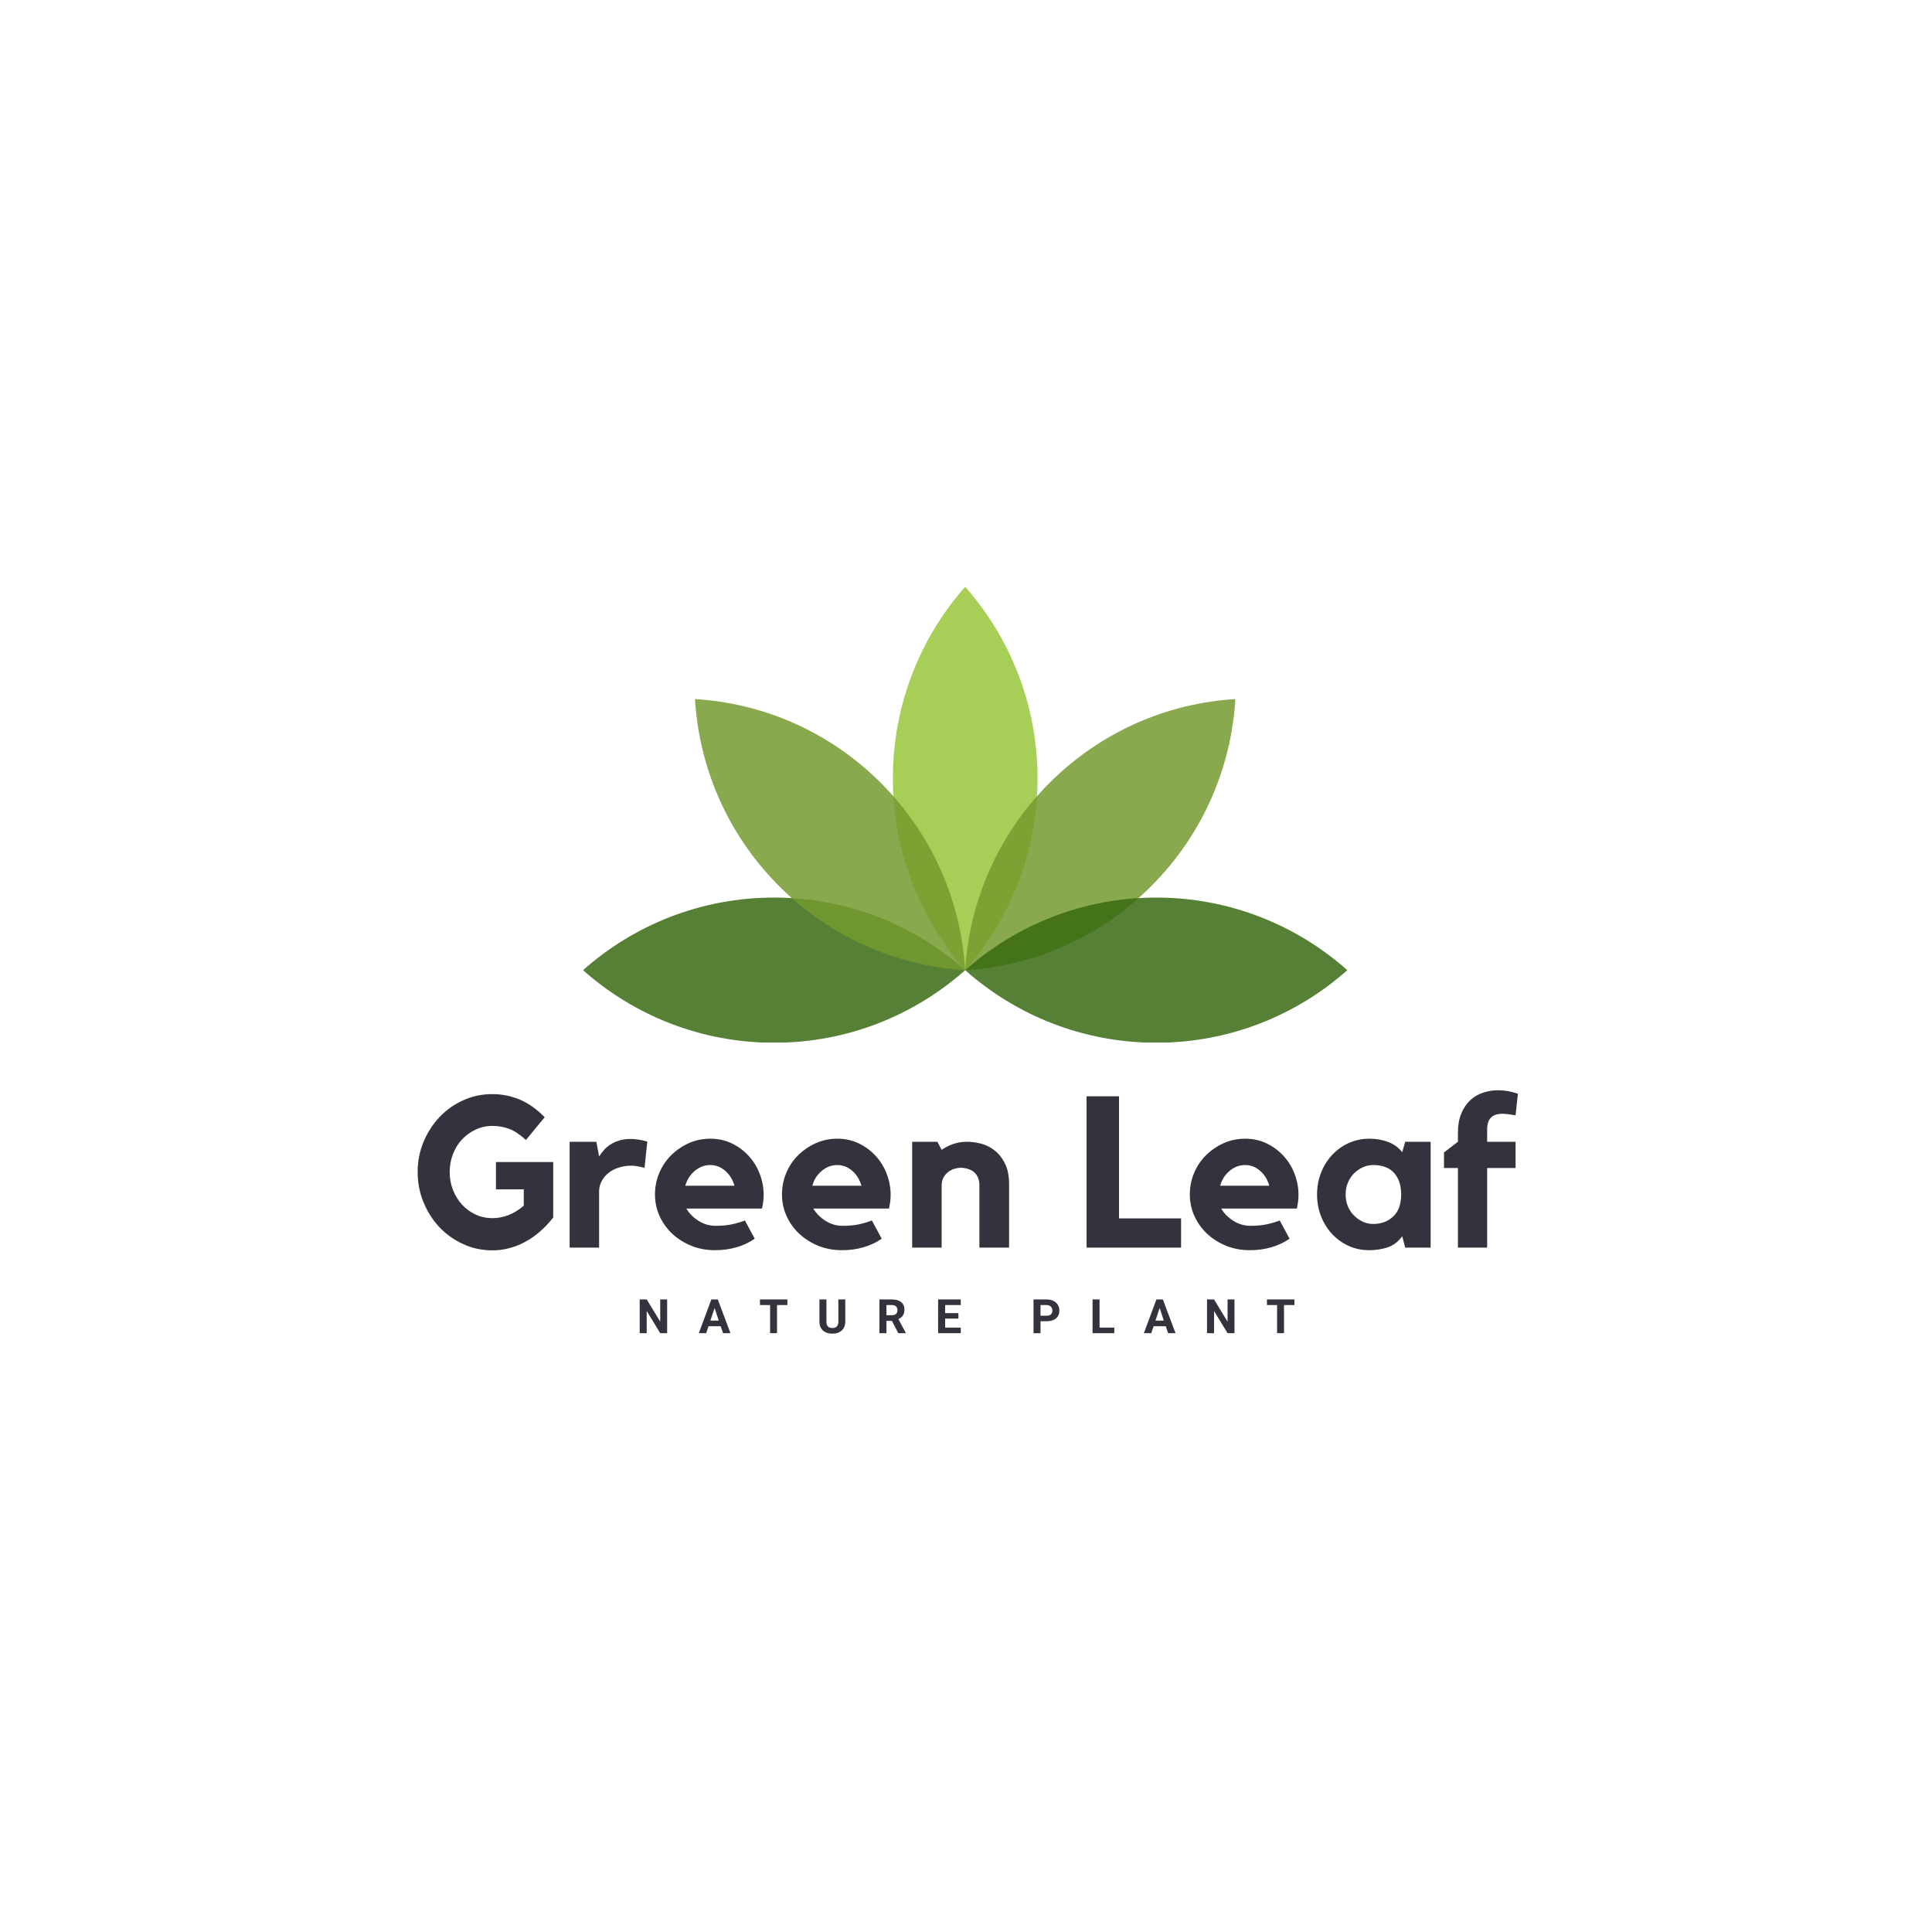 <svg xmlns="http://www.w3.org/2000/svg" xmlns:xlink="http://www.w3.org/1999/xlink" width="500" zoomAndPan="magnify" viewBox="0 0 375 375" height="500" preserveAspectRatio="xMidYMid meet" version="1.0"><defs><filter x="0%" y="0%" width="100%" height="100%" id="dbb9a40190"><feColorMatrix values="0 0 0 0 1 0 0 0 0 1 0 0 0 0 1 0 0 0 1 0" color-interpolation-filters="sRGB"/></filter><g/><clipPath id="05d24a83fb"><path d="M 173 113.879 L 202 113.879 L 202 189 L 173 189 Z M 173 113.879 " clip-rule="nonzero"/></clipPath><mask id="41b94670d5"><g filter="url(#dbb9a40190)"><rect x="-37.5" width="450" fill="#000000" y="-37.5" height="450" fill-opacity="0.847"/></g></mask><clipPath id="16f5d329c8"><path d="M 0.039 0.879 L 28.602 0.879 L 28.602 75.641 L 0.039 75.641 Z M 0.039 0.879 " clip-rule="nonzero"/></clipPath><clipPath id="09960a9f12"><rect x="0" width="29" y="0" height="76"/></clipPath><mask id="ce3918edae"><g filter="url(#dbb9a40190)"><rect x="-37.5" width="450" fill="#000000" y="-37.5" height="450" fill-opacity="0.847"/></g></mask><clipPath id="322b0ab0fd"><path d="M 0.199 0.359 L 53 0.359 L 53 53.641 L 0.199 53.641 Z M 0.199 0.359 " clip-rule="nonzero"/></clipPath><clipPath id="c2c41e79ab"><rect x="0" width="54" y="0" height="54"/></clipPath><clipPath id="1c0e25a70f"><path d="M 187 173 L 261.59 173 L 261.59 202.379 L 187 202.379 Z M 187 173 " clip-rule="nonzero"/></clipPath><mask id="0e41163766"><g filter="url(#dbb9a40190)"><rect x="-37.5" width="450" fill="#000000" y="-37.5" height="450" fill-opacity="0.847"/></g></mask><clipPath id="4f4b3bff8b"><path d="M 0.199 1 L 74.59 1 L 74.59 29.379 L 0.199 29.379 Z M 0.199 1 " clip-rule="nonzero"/></clipPath><clipPath id="5a6c25f579"><rect x="0" width="75" y="0" height="30"/></clipPath><clipPath id="57146cf391"><path d="M 113.16 173 L 188 173 L 188 202.379 L 113.16 202.379 Z M 113.16 173 " clip-rule="nonzero"/></clipPath><mask id="09dfd18c2e"><g filter="url(#dbb9a40190)"><rect x="-37.5" width="450" fill="#000000" y="-37.5" height="450" fill-opacity="0.847"/></g></mask><clipPath id="5f57dbf07d"><path d="M 0.16 1 L 74.68 1 L 74.68 29.379 L 0.16 29.379 Z M 0.16 1 " clip-rule="nonzero"/></clipPath><clipPath id="9fb3522146"><rect x="0" width="75" y="0" height="30"/></clipPath><mask id="9ff8551240"><g filter="url(#dbb9a40190)"><rect x="-37.5" width="450" fill="#000000" y="-37.5" height="450" fill-opacity="0.847"/></g></mask><clipPath id="2aeb2958e3"><path d="M 0.641 0.359 L 53.68 0.359 L 53.68 53.641 L 0.641 53.641 Z M 0.641 0.359 " clip-rule="nonzero"/></clipPath><clipPath id="5933d9d7f0"><rect x="0" width="54" y="0" height="54"/></clipPath></defs><g clip-path="url(#05d24a83fb)"><g mask="url(#41b94670d5)"><g transform="matrix(1, 0, 0, 1, 173, 113)"><g clip-path="url(#09960a9f12)"><g clip-path="url(#16f5d329c8)"><path fill="#97c63a" d="M 14.34 0.887 C 5.602 10.797 0.301 23.828 0.301 38.098 C 0.301 52.367 5.602 65.398 14.34 75.309 C 23.078 65.398 28.383 52.367 28.383 38.098 C 28.383 23.828 23.078 10.797 14.34 0.887 " fill-opacity="1" fill-rule="evenodd"/></g></g></g></g></g><g mask="url(#ce3918edae)"><g transform="matrix(1, 0, 0, 1, 187, 135)"><g clip-path="url(#c2c41e79ab)"><g clip-path="url(#322b0ab0fd)"><path fill="#74992e" d="M 52.789 0.684 C 39.625 1.492 26.695 6.945 16.637 17.035 C 6.578 27.125 1.145 40.102 0.34 53.309 C 13.504 52.5 26.434 47.051 36.492 36.957 C 46.551 26.867 51.984 13.891 52.789 0.684 " fill-opacity="1" fill-rule="evenodd"/></g></g></g></g><g clip-path="url(#1c0e25a70f)"><g mask="url(#0e41163766)"><g transform="matrix(1, 0, 0, 1, 187, 173)"><g clip-path="url(#5a6c25f579)"><g clip-path="url(#4f4b3bff8b)"><path fill="#386910" d="M 74.512 15.309 C 64.637 6.543 51.652 1.219 37.426 1.219 C 23.203 1.219 10.219 6.543 0.34 15.309 C 10.219 24.074 23.203 29.395 37.426 29.395 C 51.652 29.395 64.637 24.074 74.512 15.309 " fill-opacity="1" fill-rule="evenodd"/></g></g></g></g></g><g clip-path="url(#57146cf391)"><g mask="url(#09dfd18c2e)"><g transform="matrix(1, 0, 0, 1, 113, 173)"><g clip-path="url(#9fb3522146)"><g clip-path="url(#5f57dbf07d)"><path fill="#386910" d="M 0.168 15.309 C 10.043 24.074 23.031 29.395 37.254 29.395 C 51.477 29.395 64.465 24.074 74.34 15.309 C 64.465 6.543 51.477 1.219 37.254 1.219 C 23.031 1.219 10.043 6.543 0.168 15.309 " fill-opacity="1" fill-rule="evenodd"/></g></g></g></g></g><g mask="url(#9ff8551240)"><g transform="matrix(1, 0, 0, 1, 134, 135)"><g clip-path="url(#5933d9d7f0)"><g clip-path="url(#2aeb2958e3)"><path fill="#74992e" d="M 0.891 0.684 C 1.699 13.891 7.129 26.867 17.188 36.957 C 27.246 47.051 40.18 52.5 53.34 53.309 C 52.535 40.102 47.102 27.125 37.043 17.035 C 26.988 6.941 14.055 1.492 0.891 0.684 " fill-opacity="1" fill-rule="evenodd"/></g></g></g></g><g fill="#35323d" fill-opacity="1"><g transform="translate(79.785, 242.163)"><g><path d="M 16.484 -16.609 L 27.594 -16.609 L 27.594 -5.844 C 25.938 -3.738 24.098 -2.148 22.078 -1.078 C 20.066 -0.004 17.957 0.531 15.75 0.531 C 13.758 0.531 11.879 0.125 10.109 -0.688 C 8.336 -1.5 6.801 -2.594 5.5 -3.969 C 4.207 -5.352 3.18 -6.961 2.422 -8.797 C 1.66 -10.641 1.281 -12.598 1.281 -14.672 C 1.281 -16.742 1.66 -18.691 2.422 -20.516 C 3.18 -22.336 4.207 -23.938 5.5 -25.312 C 6.801 -26.695 8.336 -27.789 10.109 -28.594 C 11.879 -29.395 13.758 -29.797 15.75 -29.797 C 17.625 -29.797 19.395 -29.445 21.062 -28.75 C 22.738 -28.062 24.363 -26.914 25.938 -25.312 L 22.297 -20.891 C 21.129 -21.961 20.035 -22.688 19.016 -23.062 C 17.992 -23.438 16.914 -23.625 15.781 -23.625 C 14.625 -23.625 13.539 -23.383 12.531 -22.906 C 11.52 -22.438 10.641 -21.801 9.891 -21 C 9.148 -20.207 8.566 -19.266 8.141 -18.172 C 7.711 -17.078 7.5 -15.91 7.5 -14.672 C 7.5 -13.422 7.711 -12.258 8.141 -11.188 C 8.566 -10.113 9.148 -9.164 9.891 -8.344 C 10.641 -7.531 11.52 -6.891 12.531 -6.422 C 13.539 -5.953 14.625 -5.719 15.781 -5.719 C 16.812 -5.719 17.828 -5.906 18.828 -6.281 C 19.836 -6.656 20.852 -7.27 21.875 -8.125 L 21.875 -11.312 L 16.484 -11.312 Z M 16.484 -16.609 "/></g></g></g><g fill="#35323d" fill-opacity="1"><g transform="translate(108.783, 242.163)"><g><path d="M 7.5 -17.688 C 7.781 -18.133 8.098 -18.555 8.453 -18.953 C 8.805 -19.359 9.234 -19.719 9.734 -20.031 C 10.234 -20.352 10.801 -20.609 11.438 -20.797 C 12.07 -20.992 12.789 -21.094 13.594 -21.094 C 14.531 -21.094 15.617 -20.926 16.859 -20.594 L 16.328 -15.5 C 16.023 -15.551 15.723 -15.617 15.422 -15.703 C 15.172 -15.754 14.891 -15.801 14.578 -15.844 C 14.273 -15.883 14 -15.906 13.75 -15.906 C 12.875 -15.906 12.055 -15.781 11.297 -15.531 C 10.535 -15.289 9.879 -14.945 9.328 -14.5 C 8.773 -14.062 8.332 -13.531 8 -12.906 C 7.664 -12.281 7.5 -11.609 7.5 -10.891 L 7.5 0 L 1.781 0 L 1.781 -20.547 L 6.969 -20.547 Z M 7.5 -17.688 "/></g></g></g><g fill="#35323d" fill-opacity="1"><g transform="translate(125.851, 242.163)"><g><path d="M 12.016 -21.141 C 13.566 -21.141 14.977 -20.828 16.25 -20.203 C 17.52 -19.578 18.609 -18.758 19.516 -17.75 C 20.43 -16.75 21.133 -15.594 21.625 -14.281 C 22.125 -12.969 22.375 -11.617 22.375 -10.234 C 22.375 -9.398 22.266 -8.516 22.047 -7.578 L 7.375 -7.578 C 7.926 -6.641 8.711 -5.848 9.734 -5.203 C 10.754 -4.555 11.859 -4.234 13.047 -4.234 C 14.234 -4.234 15.273 -4.328 16.172 -4.516 C 17.078 -4.711 17.93 -4.961 18.734 -5.266 L 20.641 -1.734 C 19.617 -1.016 18.453 -0.461 17.141 -0.078 C 15.828 0.305 14.422 0.5 12.922 0.5 C 11.297 0.5 9.773 0.219 8.359 -0.344 C 6.953 -0.914 5.723 -1.688 4.672 -2.656 C 3.629 -3.625 2.801 -4.77 2.188 -6.094 C 1.582 -7.414 1.281 -8.82 1.281 -10.312 C 1.281 -11.781 1.555 -13.172 2.109 -14.484 C 2.66 -15.797 3.426 -16.941 4.406 -17.922 C 5.395 -18.898 6.535 -19.68 7.828 -20.266 C 9.129 -20.848 10.523 -21.141 12.016 -21.141 Z M 16.703 -12.016 C 16.367 -13.203 15.773 -14.164 14.922 -14.906 C 14.066 -15.656 13.098 -16.031 12.016 -16.031 C 10.91 -16.031 9.91 -15.656 9.016 -14.906 C 8.117 -14.164 7.504 -13.203 7.172 -12.016 Z M 16.703 -12.016 "/></g></g></g><g fill="#35323d" fill-opacity="1"><g transform="translate(150.499, 242.163)"><g><path d="M 12.016 -21.141 C 13.566 -21.141 14.977 -20.828 16.25 -20.203 C 17.52 -19.578 18.609 -18.758 19.516 -17.75 C 20.43 -16.75 21.133 -15.594 21.625 -14.281 C 22.125 -12.969 22.375 -11.617 22.375 -10.234 C 22.375 -9.398 22.266 -8.516 22.047 -7.578 L 7.375 -7.578 C 7.926 -6.641 8.711 -5.848 9.734 -5.203 C 10.754 -4.555 11.859 -4.234 13.047 -4.234 C 14.234 -4.234 15.273 -4.328 16.172 -4.516 C 17.078 -4.711 17.93 -4.961 18.734 -5.266 L 20.641 -1.734 C 19.617 -1.016 18.453 -0.461 17.141 -0.078 C 15.828 0.305 14.422 0.5 12.922 0.5 C 11.297 0.5 9.773 0.219 8.359 -0.344 C 6.953 -0.914 5.723 -1.688 4.672 -2.656 C 3.629 -3.625 2.801 -4.77 2.188 -6.094 C 1.582 -7.414 1.281 -8.82 1.281 -10.312 C 1.281 -11.781 1.555 -13.172 2.109 -14.484 C 2.66 -15.797 3.426 -16.941 4.406 -17.922 C 5.395 -18.898 6.535 -19.68 7.828 -20.266 C 9.129 -20.848 10.523 -21.141 12.016 -21.141 Z M 16.703 -12.016 C 16.367 -13.203 15.773 -14.164 14.922 -14.906 C 14.066 -15.656 13.098 -16.031 12.016 -16.031 C 10.91 -16.031 9.91 -15.656 9.016 -14.906 C 8.117 -14.164 7.504 -13.203 7.172 -12.016 Z M 16.703 -12.016 "/></g></g></g><g fill="#35323d" fill-opacity="1"><g transform="translate(175.147, 242.163)"><g><path d="M 12.562 -20.547 C 13.332 -20.547 14.188 -20.438 15.125 -20.219 C 16.062 -20 16.941 -19.582 17.766 -18.969 C 18.598 -18.363 19.297 -17.52 19.859 -16.438 C 20.43 -15.363 20.719 -13.973 20.719 -12.266 L 20.719 0 L 14.953 0 L 14.953 -12.062 C 14.953 -12.695 14.848 -13.234 14.641 -13.672 C 14.441 -14.117 14.164 -14.473 13.812 -14.734 C 13.469 -14.992 13.07 -15.188 12.625 -15.312 C 12.188 -15.438 11.75 -15.5 11.312 -15.5 C 10.957 -15.5 10.562 -15.438 10.125 -15.312 C 9.695 -15.188 9.297 -14.984 8.922 -14.703 C 8.555 -14.43 8.25 -14.07 8 -13.625 C 7.75 -13.188 7.625 -12.664 7.625 -12.062 L 7.625 0 L 1.906 0 L 1.906 -20.547 L 6.797 -20.547 L 7.625 -18.984 C 8.289 -19.453 9.035 -19.828 9.859 -20.109 C 10.691 -20.398 11.594 -20.547 12.562 -20.547 Z M 12.562 -20.547 "/></g></g></g><g fill="#35323d" fill-opacity="1"><g transform="translate(197.559, 242.163)"><g/></g></g><g fill="#35323d" fill-opacity="1"><g transform="translate(208.951, 242.163)"><g><path d="M 8.25 -5.672 L 20.297 -5.672 L 20.297 0 L 1.953 0 L 1.953 -29.375 L 8.25 -29.375 Z M 8.25 -5.672 "/></g></g></g><g fill="#35323d" fill-opacity="1"><g transform="translate(229.664, 242.163)"><g><path d="M 12.016 -21.141 C 13.566 -21.141 14.977 -20.828 16.25 -20.203 C 17.52 -19.578 18.609 -18.758 19.516 -17.75 C 20.43 -16.75 21.133 -15.594 21.625 -14.281 C 22.125 -12.969 22.375 -11.617 22.375 -10.234 C 22.375 -9.398 22.266 -8.516 22.047 -7.578 L 7.375 -7.578 C 7.926 -6.641 8.711 -5.848 9.734 -5.203 C 10.754 -4.555 11.859 -4.234 13.047 -4.234 C 14.234 -4.234 15.273 -4.328 16.172 -4.516 C 17.078 -4.711 17.93 -4.961 18.734 -5.266 L 20.641 -1.734 C 19.617 -1.016 18.453 -0.461 17.141 -0.078 C 15.828 0.305 14.422 0.5 12.922 0.5 C 11.297 0.5 9.773 0.219 8.359 -0.344 C 6.953 -0.914 5.723 -1.688 4.672 -2.656 C 3.629 -3.625 2.801 -4.77 2.188 -6.094 C 1.582 -7.414 1.281 -8.82 1.281 -10.312 C 1.281 -11.781 1.555 -13.172 2.109 -14.484 C 2.66 -15.797 3.426 -16.941 4.406 -17.922 C 5.395 -18.898 6.535 -19.68 7.828 -20.266 C 9.129 -20.848 10.523 -21.141 12.016 -21.141 Z M 16.703 -12.016 C 16.367 -13.203 15.773 -14.164 14.922 -14.906 C 14.066 -15.656 13.098 -16.031 12.016 -16.031 C 10.91 -16.031 9.91 -15.656 9.016 -14.906 C 8.117 -14.164 7.504 -13.203 7.172 -12.016 Z M 16.703 -12.016 "/></g></g></g><g fill="#35323d" fill-opacity="1"><g transform="translate(254.312, 242.163)"><g><path d="M 23.375 -20.547 L 23.375 0 L 18.438 0 L 17.859 -2.203 C 17.055 -1.117 16.094 -0.395 14.969 -0.031 C 13.852 0.32 12.691 0.5 11.484 0.5 C 10.016 0.5 8.664 0.219 7.438 -0.344 C 6.207 -0.914 5.133 -1.691 4.219 -2.672 C 3.312 -3.648 2.602 -4.797 2.094 -6.109 C 1.582 -7.422 1.328 -8.82 1.328 -10.312 C 1.328 -11.812 1.582 -13.211 2.094 -14.516 C 2.602 -15.828 3.312 -16.973 4.219 -17.953 C 5.133 -18.941 6.207 -19.719 7.438 -20.281 C 8.664 -20.852 10.016 -21.141 11.484 -21.141 C 12.805 -21.141 14.02 -20.93 15.125 -20.516 C 16.227 -20.098 17.141 -19.43 17.859 -18.516 L 18.438 -20.547 Z M 17.656 -10.234 C 17.656 -11.305 17.508 -12.207 17.219 -12.938 C 16.926 -13.676 16.535 -14.273 16.047 -14.734 C 15.566 -15.191 15.004 -15.52 14.359 -15.719 C 13.711 -15.926 13.016 -16.031 12.266 -16.031 C 11.516 -16.031 10.816 -15.879 10.172 -15.578 C 9.523 -15.273 8.953 -14.867 8.453 -14.359 C 7.953 -13.848 7.562 -13.238 7.281 -12.531 C 7.008 -11.832 6.875 -11.094 6.875 -10.312 C 6.875 -9.508 7.008 -8.766 7.281 -8.078 C 7.562 -7.391 7.953 -6.789 8.453 -6.281 C 8.953 -5.77 9.523 -5.359 10.172 -5.047 C 10.816 -4.742 11.516 -4.594 12.266 -4.594 C 13.754 -4.594 15.016 -5.055 16.047 -5.984 C 17.086 -6.91 17.625 -8.328 17.656 -10.234 Z M 17.656 -10.234 "/></g></g></g><g fill="#35323d" fill-opacity="1"><g transform="translate(279.499, 242.163)"><g><path d="M 3.484 -22.297 C 3.484 -23.734 3.695 -24.969 4.125 -26 C 4.551 -27.039 5.125 -27.898 5.844 -28.578 C 6.562 -29.254 7.391 -29.75 8.328 -30.062 C 9.266 -30.383 10.258 -30.547 11.312 -30.547 C 11.945 -30.547 12.582 -30.488 13.219 -30.375 C 13.852 -30.258 14.488 -30.094 15.125 -29.875 L 14.672 -25.688 L 13.297 -25.891 C 13.078 -25.922 12.879 -25.941 12.703 -25.953 C 12.523 -25.973 12.352 -25.984 12.188 -25.984 C 11.133 -25.984 10.363 -25.727 9.875 -25.219 C 9.395 -24.707 9.156 -23.969 9.156 -23 L 9.156 -20.547 L 14.672 -20.547 L 14.672 -15.453 L 9.156 -15.453 L 9.156 0 L 3.484 0 L 3.484 -15.453 L 0.781 -15.453 L 0.781 -18.484 L 3.484 -20.547 Z M 3.484 -22.297 "/></g></g></g><g fill="#35323d" fill-opacity="1"><g transform="translate(123.587, 258.766)"><g><path d="M 5.906 0 L 4.562 0 L 1.938 -4.312 L 1.938 0 L 0.578 0 L 0.578 -6.547 L 1.938 -6.547 L 4.562 -2.234 L 4.562 -6.547 L 5.906 -6.547 Z M 5.906 0 "/></g></g></g><g fill="#35323d" fill-opacity="1"><g transform="translate(135.606, 258.766)"><g><path d="M 4.281 -1.344 L 1.922 -1.344 L 1.469 0 L 0.031 0 L 2.469 -6.547 L 3.719 -6.547 L 6.172 0 L 4.734 0 Z M 2.281 -2.438 L 3.906 -2.438 L 3.094 -4.891 Z M 2.281 -2.438 "/></g></g></g><g fill="#35323d" fill-opacity="1"><g transform="translate(147.321, 258.766)"><g><path d="M 5.516 -5.453 L 3.5 -5.453 L 3.5 0 L 2.156 0 L 2.156 -5.453 L 0.188 -5.453 L 0.188 -6.547 L 5.516 -6.547 Z M 5.516 -5.453 "/></g></g></g><g fill="#35323d" fill-opacity="1"><g transform="translate(158.537, 258.766)"><g><path d="M 5.531 -6.547 L 5.531 -2.234 C 5.531 -1.516 5.305 -0.945 4.859 -0.531 C 4.41 -0.113 3.801 0.094 3.031 0.094 C 2.27 0.094 1.66 -0.109 1.203 -0.516 C 0.754 -0.922 0.523 -1.477 0.516 -2.188 L 0.516 -6.547 L 1.875 -6.547 L 1.875 -2.219 C 1.875 -1.789 1.973 -1.477 2.172 -1.281 C 2.379 -1.094 2.664 -1 3.031 -1 C 3.789 -1 4.176 -1.395 4.188 -2.188 L 4.188 -6.547 Z M 5.531 -6.547 "/></g></g></g><g fill="#35323d" fill-opacity="1"><g transform="translate(170.117, 258.766)"><g><path d="M 3 -2.391 L 1.938 -2.391 L 1.938 0 L 0.578 0 L 0.578 -6.547 L 3.016 -6.547 C 3.785 -6.547 4.379 -6.375 4.797 -6.031 C 5.223 -5.688 5.438 -5.195 5.438 -4.562 C 5.438 -4.113 5.336 -3.738 5.141 -3.438 C 4.953 -3.145 4.66 -2.91 4.266 -2.734 L 5.688 -0.062 L 5.688 0 L 4.234 0 Z M 1.938 -3.484 L 3.016 -3.484 C 3.359 -3.484 3.617 -3.566 3.797 -3.734 C 3.984 -3.91 4.078 -4.148 4.078 -4.453 C 4.078 -4.766 3.988 -5.008 3.812 -5.188 C 3.645 -5.363 3.379 -5.453 3.016 -5.453 L 1.938 -5.453 Z M 1.938 -3.484 "/></g></g></g><g fill="#35323d" fill-opacity="1"><g transform="translate(181.512, 258.766)"><g><path d="M 4.516 -2.828 L 1.938 -2.828 L 1.938 -1.078 L 4.969 -1.078 L 4.969 0 L 0.578 0 L 0.578 -6.547 L 4.969 -6.547 L 4.969 -5.453 L 1.938 -5.453 L 1.938 -3.891 L 4.516 -3.891 Z M 4.516 -2.828 "/></g></g></g><g fill="#35323d" fill-opacity="1"><g transform="translate(192.211, 258.766)"><g/></g></g><g fill="#35323d" fill-opacity="1"><g transform="translate(200.027, 258.766)"><g><path d="M 1.938 -2.312 L 1.938 0 L 0.578 0 L 0.578 -6.547 L 3.141 -6.547 C 3.629 -6.547 4.062 -6.453 4.438 -6.266 C 4.812 -6.086 5.098 -5.832 5.297 -5.5 C 5.492 -5.176 5.594 -4.801 5.594 -4.375 C 5.594 -3.738 5.375 -3.234 4.938 -2.859 C 4.5 -2.492 3.891 -2.312 3.109 -2.312 Z M 1.938 -3.391 L 3.141 -3.391 C 3.492 -3.391 3.766 -3.473 3.953 -3.641 C 4.141 -3.816 4.234 -4.062 4.234 -4.375 C 4.234 -4.688 4.141 -4.941 3.953 -5.141 C 3.766 -5.336 3.504 -5.441 3.172 -5.453 L 1.938 -5.453 Z M 1.938 -3.391 "/></g></g></g><g fill="#35323d" fill-opacity="1"><g transform="translate(211.486, 258.766)"><g><path d="M 1.938 -1.078 L 4.797 -1.078 L 4.797 0 L 0.578 0 L 0.578 -6.547 L 1.938 -6.547 Z M 1.938 -1.078 "/></g></g></g><g fill="#35323d" fill-opacity="1"><g transform="translate(221.992, 258.766)"><g><path d="M 4.281 -1.344 L 1.922 -1.344 L 1.469 0 L 0.031 0 L 2.469 -6.547 L 3.719 -6.547 L 6.172 0 L 4.734 0 Z M 2.281 -2.438 L 3.906 -2.438 L 3.094 -4.891 Z M 2.281 -2.438 "/></g></g></g><g fill="#35323d" fill-opacity="1"><g transform="translate(233.706, 258.766)"><g><path d="M 5.906 0 L 4.562 0 L 1.938 -4.312 L 1.938 0 L 0.578 0 L 0.578 -6.547 L 1.938 -6.547 L 4.562 -2.234 L 4.562 -6.547 L 5.906 -6.547 Z M 5.906 0 "/></g></g></g><g fill="#35323d" fill-opacity="1"><g transform="translate(245.726, 258.766)"><g><path d="M 5.516 -5.453 L 3.5 -5.453 L 3.5 0 L 2.156 0 L 2.156 -5.453 L 0.188 -5.453 L 0.188 -6.547 L 5.516 -6.547 Z M 5.516 -5.453 "/></g></g></g></svg>